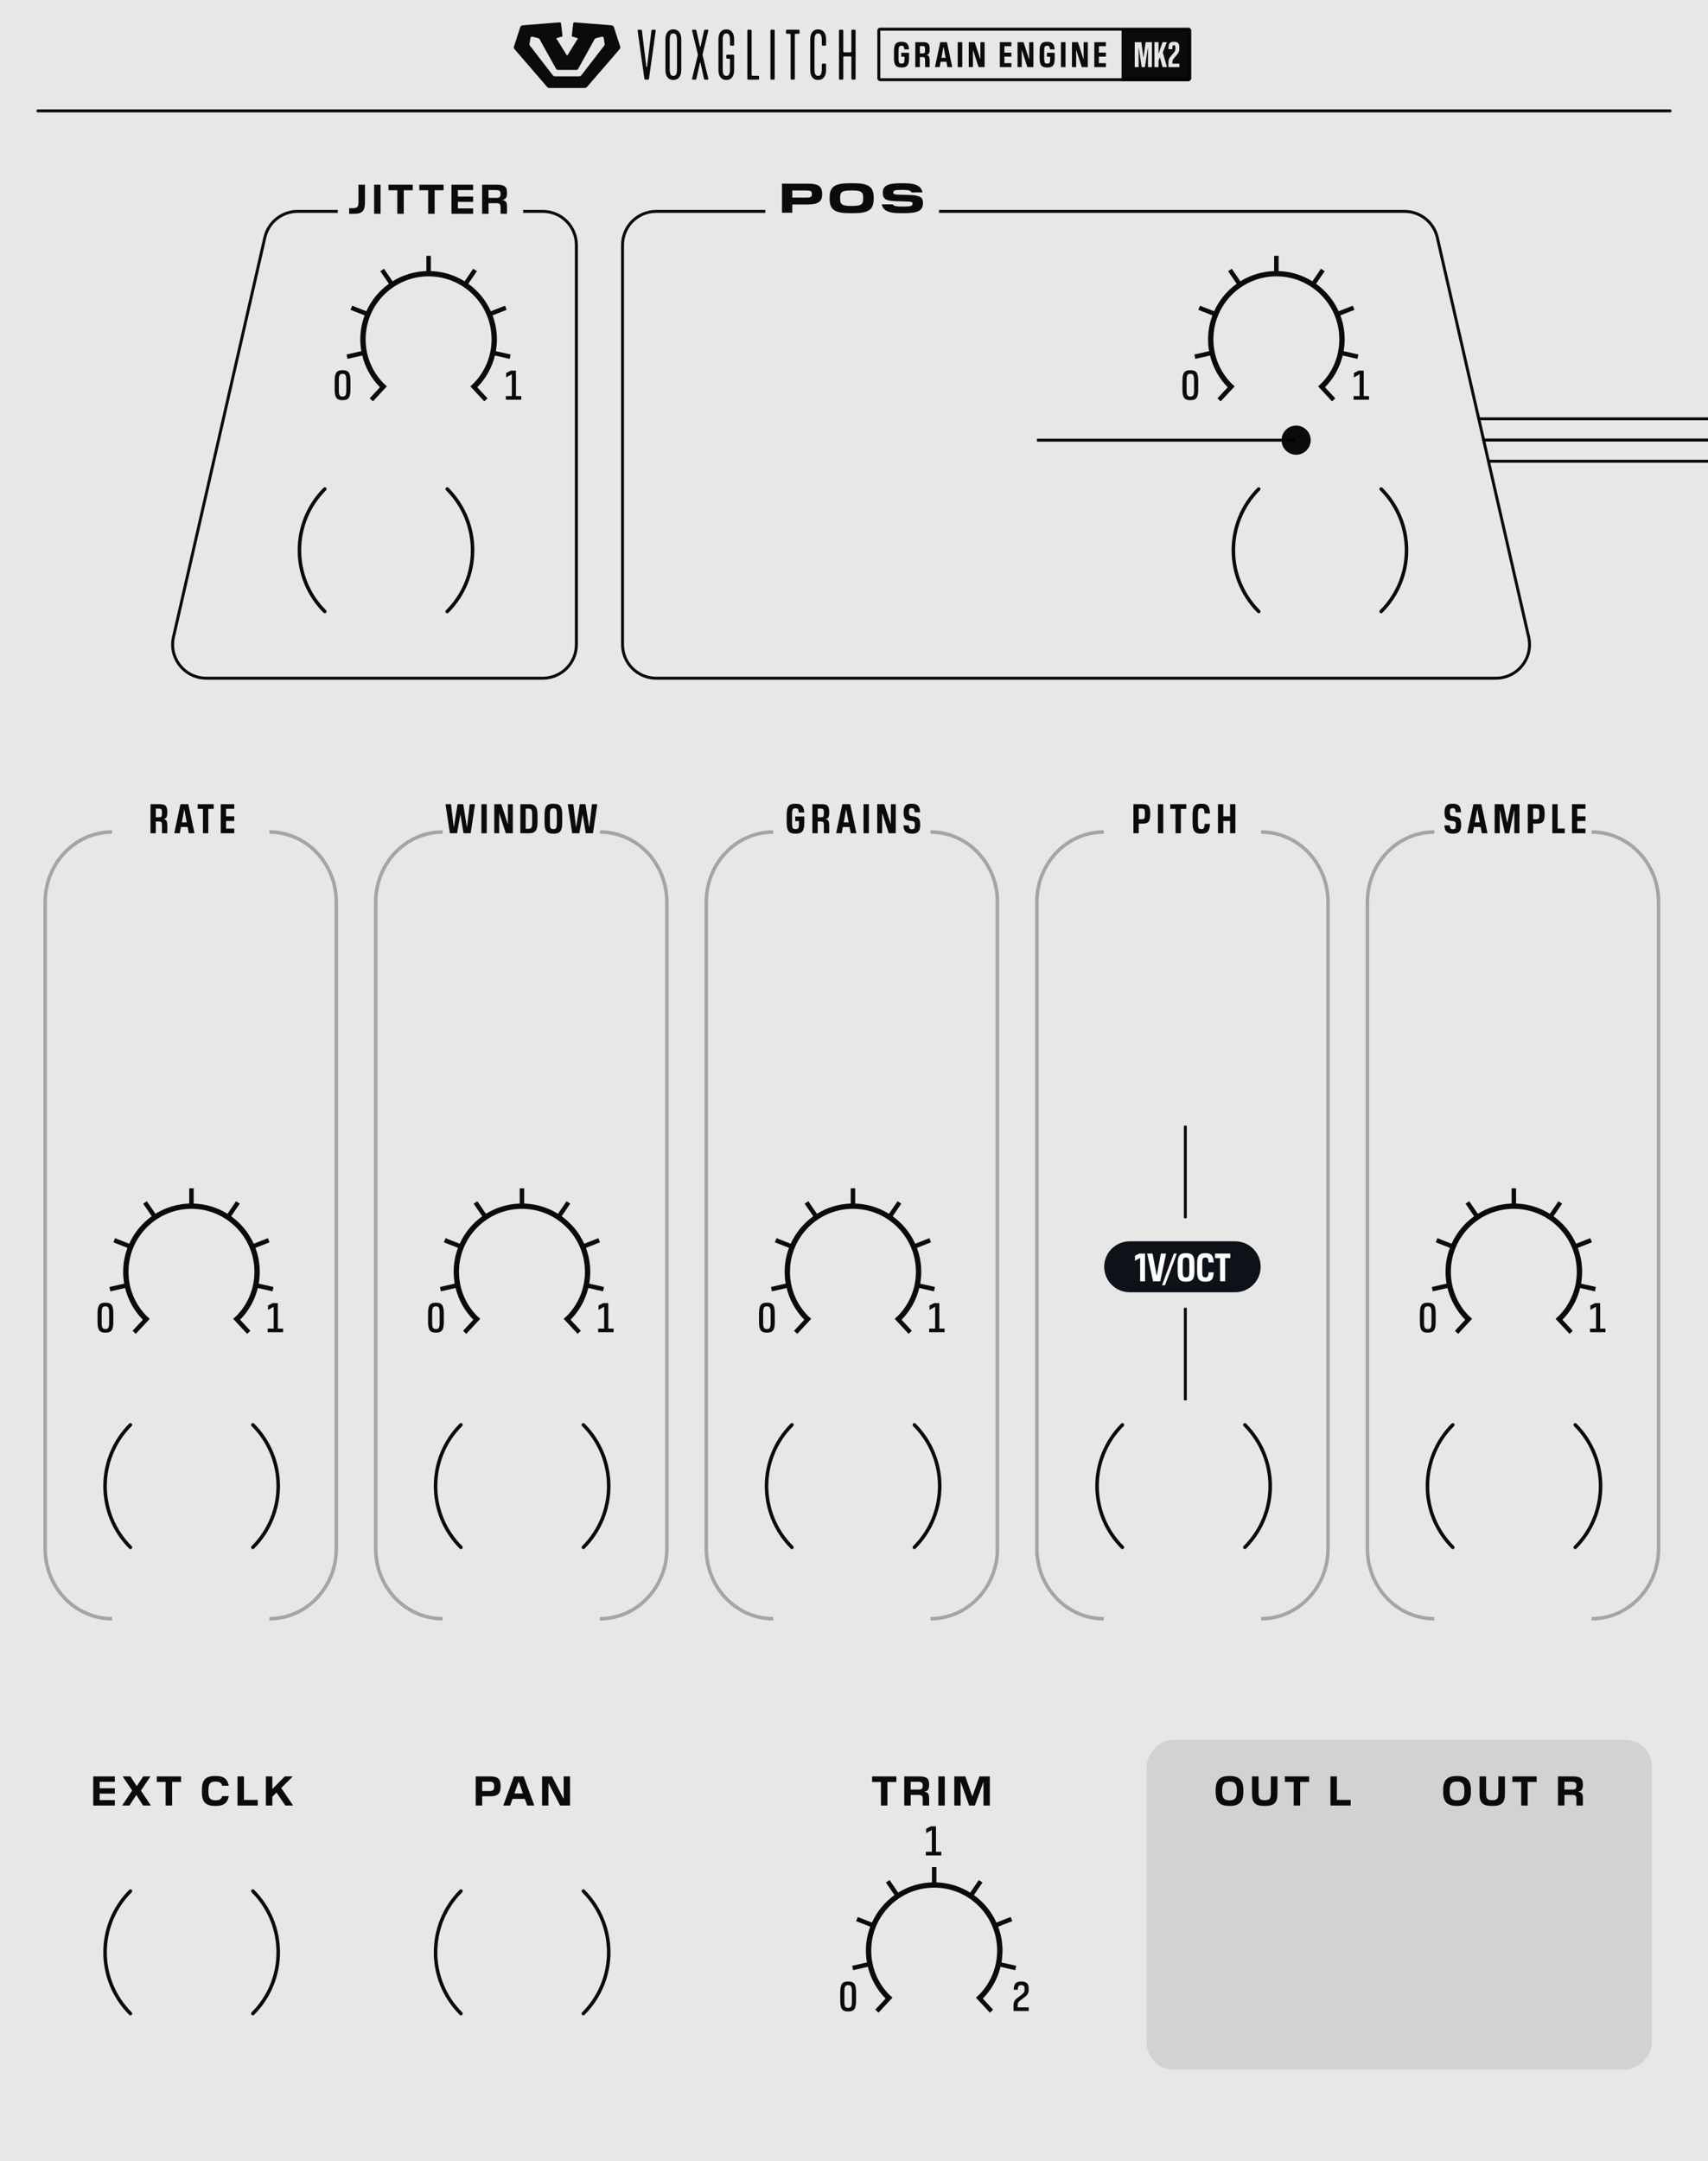 <?xml version="1.0" encoding="UTF-8" standalone="no"?>
<!-- Generator: Adobe Illustrator 26.1.0, SVG Export Plug-In . SVG Version: 6.00 Build 0)  -->

<svg
   version="1.1"
   id="Ebene_2"
   x="0px"
   y="0px"
   width="101.6mm"
   height="128.5mm"
   viewBox="0 0 288 364.252"
   style="enable-background:new 0 0 288 364.252;"
   xml:space="preserve"
   sodipodi:docname="grain_engine_mk2_panel.svg"
   inkscape:version="1.3.2 (091e20e, 2023-11-25, custom)"
   xmlns:inkscape="http://www.inkscape.org/namespaces/inkscape"
   xmlns:sodipodi="http://sodipodi.sourceforge.net/DTD/sodipodi-0.dtd"
   xmlns:xlink="http://www.w3.org/1999/xlink"
   xmlns="http://www.w3.org/2000/svg"
   xmlns:svg="http://www.w3.org/2000/svg"><defs
   id="defs157"><linearGradient
     id="swatch1"
     inkscape:swatch="solid"
     inkscape:label="LIght Panel Background"><stop
       style="stop-color:#e7e7e7;stop-opacity:1;"
       offset="0"
       id="stop1" /></linearGradient><linearGradient
     inkscape:collect="always"
     xlink:href="#swatch1"
     id="linearGradient1"
     x1="5.6843419e-14"
     y1="182.126"
     x2="288"
     y2="182.126"
     gradientUnits="userSpaceOnUse" /></defs><sodipodi:namedview
   id="namedview155"
   pagecolor="#ffffff"
   bordercolor="#666666"
   borderopacity="1.0"
   inkscape:pageshadow="2"
   inkscape:pageopacity="0.0"
   inkscape:pagecheckerboard="0"
   showgrid="false"
   inkscape:zoom="3.3894348"
   inkscape:cx="171.56253"
   inkscape:cy="354.77891"
   inkscape:window-width="3840"
   inkscape:window-height="2054"
   inkscape:window-x="2869"
   inkscape:window-y="-11"
   inkscape:window-maximized="1"
   inkscape:current-layer="Ebene_2"
   inkscape:document-units="mm"
   inkscape:showpageshadow="2"
   inkscape:deskcolor="#d1d1d1" />
<style
   type="text/css"
   id="style2">
	.st0{fill:#F3EDE7;}
	.st1{opacity:0.3;fill:#FBFAF8;}
	.st2{fill:#FFFFFF;}
</style>
<rect
   style="fill:url(#linearGradient1);fill-opacity:1;stroke-width:0.726"
   id="rect350"
   width="288"
   height="364.252"
   x="5.6843419e-14"
   y="-7.1054274e-15" /><rect
   style="fill:#d2d2d3;fill-opacity:1;stroke:none;stroke-width:0.283"
   id="rect2"
   width="85.201"
   height="55.581"
   x="193.343"
   y="-348.849"
   rx="4.5"
   ry="4.5"
   transform="scale(1,-1)" /><path
   class="st0"
   d="M141.641,13.427h0.384c0.112,0,0.169-0.067,0.169-0.168V9.676c0-0.101,0.067-0.168,0.169-0.168h1.015  c0.102,0,0.181,0.067,0.181,0.168v3.583c0,0.101,0.068,0.168,0.169,0.168h0.373c0.112,0,0.169-0.067,0.169-0.168V5.172  c0-0.101-0.068-0.168-0.169-0.168h-0.373c-0.112,0-0.169,0.067-0.169,0.168v3.481c0,0.101-0.079,0.168-0.181,0.168h-1.015  c-0.102,0-0.169-0.067-0.169-0.168V5.172c0-0.101-0.067-0.168-0.169-0.168h-0.384c-0.112,0-0.169,0.067-0.169,0.168v8.086  C141.472,13.359,141.539,13.427,141.641,13.427z M136.621,11.787c0,1.033,0.462,1.696,1.33,1.696c0.88,0,1.342-0.674,1.342-1.696  V10.9c0-0.101-0.067-0.168-0.169-0.168h-0.384c-0.102,0-0.169,0.067-0.169,0.168v0.674c0,0.831-0.146,1.224-0.62,1.224  s-0.608-0.393-0.608-1.224V6.857c0-0.831,0.135-1.224,0.608-1.224s0.62,0.393,0.62,1.224v0.674c0,0.101,0.067,0.168,0.169,0.168  h0.384c0.102,0,0.169-0.067,0.169-0.168V6.644c0-1.022-0.462-1.696-1.342-1.696c-0.868,0-1.33,0.663-1.33,1.696V11.787z   M132.536,5.521c0,0.112,0.067,0.168,0.169,0.168h0.439c0.102,0,0.169,0.067,0.169,0.168v7.401c0,0.101,0.068,0.168,0.17,0.168  h0.372c0.112,0,0.169-0.067,0.169-0.168V5.857c0-0.101,0.067-0.168,0.169-0.168h0.462c0.102,0,0.17-0.067,0.17-0.168V5.172  c0-0.112-0.068-0.168-0.17-0.168h-1.95c-0.102,0-0.169,0.067-0.169,0.168V5.521z M130.076,13.427h0.384  c0.112,0,0.169-0.067,0.169-0.168V5.172c0-0.101-0.067-0.168-0.169-0.168h-0.384c-0.112,0-0.169,0.067-0.169,0.168v8.086  C129.907,13.359,129.975,13.427,130.076,13.427z M126.015,13.258c0,0.101,0.067,0.168,0.169,0.168h1.646  c0.102,0,0.169-0.067,0.169-0.168v-0.314c0-0.101-0.067-0.168-0.169-0.168h-0.925c-0.102,0-0.169-0.067-0.169-0.168V5.172  c0-0.101-0.067-0.168-0.169-0.168h-0.384c-0.112,0-0.169,0.067-0.169,0.168V13.258z M121.141,11.787c0,1.033,0.462,1.696,1.33,1.696  c0.88,0,1.319-0.674,1.319-1.696V9.384c0-0.101-0.067-0.168-0.169-0.168h-0.981c-0.102,0-0.169,0.067-0.169,0.168v0.337  c0,0.112,0.067,0.168,0.169,0.168h0.282c0.102,0,0.169,0.067,0.169,0.168v1.516c0,0.831-0.146,1.224-0.62,1.224  s-0.608-0.393-0.608-1.224V6.857c0-0.831,0.135-1.224,0.608-1.224s0.62,0.393,0.62,1.224v0.674c0,0.101,0.067,0.168,0.169,0.168  h0.361c0.102,0,0.169-0.067,0.169-0.168V6.644c0-1.022-0.439-1.696-1.319-1.696c-0.868,0-1.33,0.663-1.33,1.696V11.787z   M116.808,13.427h0.451c0.079,0,0.146-0.067,0.169-0.168l0.598-2.684h0.091l0.586,2.684c0.022,0.101,0.102,0.168,0.181,0.168h0.439  c0.079,0,0.136-0.067,0.113-0.168l-0.97-3.976l0.011-0.135l0.959-3.976c0.022-0.101-0.034-0.168-0.113-0.168h-0.439  c-0.079,0-0.146,0.067-0.169,0.168l-0.598,2.695h-0.091l-0.598-2.695c-0.022-0.101-0.09-0.168-0.169-0.168h-0.451  c-0.067,0-0.135,0.067-0.112,0.168l0.97,3.976v0.135l-0.97,3.976C116.673,13.359,116.74,13.427,116.808,13.427z M112.926,11.574  V6.857c0-0.831,0.135-1.224,0.609-1.224c0.485,0,0.62,0.393,0.62,1.224v4.717c0,0.831-0.135,1.224-0.62,1.224  C113.061,12.798,112.926,12.405,112.926,11.574z M112.204,11.787c0,1.033,0.462,1.696,1.331,1.696c0.88,0,1.342-0.663,1.342-1.696  V6.644c0-1.033-0.462-1.696-1.342-1.696c-0.868,0-1.331,0.663-1.331,1.696V11.787z M108.841,13.427h0.406  c0.113,0,0.169-0.056,0.191-0.213l1.128-8.007c0.022-0.168-0.068-0.202-0.169-0.202h-0.35c-0.124,0-0.191,0.034-0.203,0.18  l-0.744,6.098h-0.113l-0.745-6.098c-0.011-0.146-0.079-0.18-0.203-0.18h-0.35c-0.102,0-0.192,0.034-0.169,0.202l1.128,8.007  C108.672,13.371,108.729,13.427,108.841,13.427z"
   id="path4"
   style="fill-opacity:0.953;fill:#000000;stroke:none" />
<path
   class="st0"
   d="M200.37,5.167v8.018h-51.937V5.167H200.37 M200.37,4.667h-51.937c-0.276,0-0.5,0.224-0.5,0.5v8.018  c0,0.276,0.224,0.5,0.5,0.5h51.937c0.276,0,0.5-0.224,0.5-0.5V5.167C200.87,4.891,200.646,4.667,200.37,4.667z"
   id="path6"
   style="fill-opacity:0.953;fill:#000000;stroke:none" />
<path
   class="st0"
   d="M186.47,10.641h-1.181V9.549h1.181V8.872h-1.181V7.787h1.181V7.115h-1.948v4.198h1.948V10.641z M183.427,7.115  h-0.707v2.836h-0.03l-0.923-2.836h-1.014v4.198h0.707V8.476h0.03l0.924,2.836h1.013V7.115z M179.662,7.115h-0.768v4.198h0.768V7.115  z M176.606,11.373c0.882,0,1.235-0.348,1.235-1.559V8.89h-1.312v0.672h0.545v0.39c0,0.618-0.107,0.768-0.468,0.768h-0.054  c-0.197,0-0.323-0.06-0.39-0.18c-0.06-0.126-0.09-0.348-0.09-0.666V8.566c0-0.324,0.03-0.545,0.09-0.666  c0.066-0.126,0.192-0.186,0.39-0.186h0.042c0.294,0,0.42,0.132,0.45,0.612h0.785c-0.048-0.965-0.438-1.271-1.224-1.271h-0.065  c-0.882,0-1.241,0.348-1.241,1.565v1.193c0,1.211,0.359,1.559,1.241,1.559H176.606z M174.248,7.115h-0.707v2.836h-0.03l-0.923-2.836  h-1.014v4.198h0.707V8.476h0.03l0.924,2.836h1.013V7.115z M170.54,10.641h-1.181V9.549h1.181V8.872h-1.181V7.787h1.181V7.115h-1.948  v4.198h1.948V10.641z M166.022,7.115h-0.707v2.836h-0.03l-0.923-2.836h-1.014v4.198h0.707V8.476h0.03l0.924,2.836h1.013V7.115z   M162.255,7.115h-0.768v4.198h0.768V7.115z M159.111,7.918l0.336,1.829h-0.702l0.336-1.829H159.111z M159.674,7.115h-1.133  l-0.894,4.198h0.797l0.168-0.899h0.966l0.174,0.899h0.815L159.674,7.115z M155.546,7.763c0.318,0,0.444,0.06,0.444,0.563v0.12  c0,0.498-0.12,0.558-0.414,0.558h-0.474V7.763H155.546z M155.103,9.622h0.449c0.324,0,0.438,0.06,0.438,0.576v1.115h0.768v-1.067  c0-0.756-0.162-0.888-0.486-0.959v-0.03c0.324-0.084,0.486-0.27,0.486-0.948V8.23c0-0.935-0.336-1.115-1.134-1.115h-1.289v4.198  h0.768V9.622z M152.048,11.373c0.882,0,1.235-0.348,1.235-1.559V8.89h-1.312v0.672h0.545v0.39c0,0.618-0.107,0.768-0.468,0.768  h-0.054c-0.197,0-0.323-0.06-0.39-0.18c-0.06-0.126-0.09-0.348-0.09-0.666V8.566c0-0.324,0.03-0.545,0.09-0.666  c0.066-0.126,0.192-0.186,0.39-0.186h0.042c0.294,0,0.42,0.132,0.45,0.612h0.785c-0.048-0.965-0.438-1.271-1.224-1.271h-0.065  c-0.882,0-1.241,0.348-1.241,1.565v1.193c0,1.211,0.359,1.559,1.241,1.559H152.048z"
   id="path8"
   style="fill-opacity:0.953;fill:#000000;stroke:none" />
<path
   class="st0"
   d="M189.121,4.89v8.771h11.364V4.89H189.121z M194.233,11.312h-0.66V8.038h-0.029l-0.486,3.274h-0.546  l-0.491-3.274h-0.03v3.274h-0.653V7.115h1.109l0.348,2.567h0.03l0.348-2.567h1.062V11.312z M196.028,11.312l-0.438-1.631h-0.024  l-0.216,0.54v1.091h-0.695V7.115h0.695V9.01h0.024l0.653-1.895h0.731l-0.689,1.721l0.708,2.477H196.028z M198.86,8.056  c0,0.558-0.072,0.768-0.414,1.182l-0.521,0.611c-0.192,0.24-0.246,0.378-0.246,0.798v0.084h1.182v0.582h-1.841v-0.624  c0-0.606,0.06-0.816,0.407-1.229l0.492-0.576c0.246-0.282,0.275-0.384,0.275-0.755V8.086c0-0.366-0.048-0.468-0.258-0.468  c-0.191,0-0.258,0.078-0.258,0.666h-0.659c0-1.007,0.233-1.229,0.894-1.229h0.054c0.665,0,0.894,0.288,0.894,0.954V8.056z"
   id="path10"
   style="fill-opacity:0.953;fill:#000000;stroke:none" />
<path
   class="st0"
   d="M103.099,4.265L96.885,3.77c-0.115-0.009-0.216,0.074-0.229,0.189l-0.252,2.174l1.058,0.32l-1.834,2.955  l-1.834-2.955l1.058-0.32l-0.254-2.176c-0.013-0.115-0.115-0.198-0.229-0.189l-6.23,0.497c-0.196,0.016-0.364,0.148-0.425,0.336  l-1.043,3.223c-0.053,0.163-0.017,0.342,0.095,0.471l5.492,6.364c0.092,0.107,0.227,0.169,0.368,0.169h5.986  c0.141,0,0.276-0.062,0.368-0.169l5.494-6.364c0.112-0.13,0.148-0.308,0.095-0.471l-1.046-3.222  C103.463,4.413,103.295,4.281,103.099,4.265z M97.642,12.873h-4.045c-0.15,0-0.293-0.07-0.385-0.189L89.385,7.73  c-0.083-0.107-0.118-0.245-0.096-0.379l0.158-0.97c0.023-0.141,0.16-0.232,0.298-0.198l0.953,0.234  c0.131,0.032,0.243,0.118,0.309,0.236l2.789,5.011l0.213,0.125h3.237l0.213-0.126l2.772-5.009c0.066-0.119,0.179-0.205,0.311-0.238  l0.952-0.232c0.138-0.034,0.275,0.057,0.298,0.198l0.159,0.967c0.022,0.134-0.013,0.272-0.096,0.379l-3.829,4.953  C97.935,12.803,97.793,12.873,97.642,12.873z"
   id="path12"
   style="fill-opacity:0.953;fill:#000000;stroke:none" />
<path
   class="st0"
   d="M6.395,18.941h275.211c0.138,0,0.25-0.112,0.25-0.25c0-0.138-0.112-0.25-0.25-0.25H6.395  c-0.138,0-0.25,0.112-0.25,0.25C6.145,18.829,6.257,18.941,6.395,18.941"
   id="path14"
   style="fill-opacity:0.953;fill:#000000;stroke:none" />
<path
   class="st0"
   d="M249.434,70.849h44.898c0.138,0,0.25-0.112,0.25-0.25c0-0.138-0.112-0.25-0.25-0.25h-44.898  c-0.138,0-0.25,0.112-0.25,0.25C249.184,70.737,249.296,70.849,249.434,70.849"
   id="path16"
   style="fill-opacity:0.953;fill:#000000;stroke:none" /><path
   class="st0"
   d="m 199.617,189.811 v 15.465 c 0,0.048 0.112,0.086 0.25,0.086 0.138,0 0.25,-0.039 0.25,-0.086 v -15.465 c 0,-0.048 -0.112,-0.086 -0.25,-0.086 -0.138,0 -0.25,0.039 -0.25,0.086"
   id="path16-2"
   style="fill:#000000;fill-opacity:0.953;stroke:none;stroke-width:1" /><path
   class="st0"
   d="m 199.617,220.514 v 15.465 c 0,0.048 0.112,0.086 0.25,0.086 0.138,0 0.25,-0.039 0.25,-0.086 V 220.514 c 0,-0.048 -0.112,-0.086 -0.25,-0.086 -0.138,0 -0.25,0.039 -0.25,0.086"
   id="path16-2-8"
   style="fill:#000000;fill-opacity:0.953;stroke:none;stroke-width:1" />
<path
   class="st0"
   d="M250.165,74.424h44.167c0.138,0,0.25-0.112,0.25-0.25c0-0.138-0.112-0.25-0.25-0.25h-44.167  c-0.138,0-0.25,0.112-0.25,0.25C249.915,74.312,250.027,74.424,250.165,74.424"
   id="path18"
   style="fill-opacity:0.953;fill:#000000;stroke:none" />
<path
   class="st0"
   d="M251.082,77.999h43.25c0.138,0,0.25-0.112,0.25-0.25c0-0.138-0.112-0.25-0.25-0.25h-43.25  c-0.138,0-0.25,0.112-0.25,0.25C250.832,77.887,250.944,77.999,251.082,77.999"
   id="path20"
   style="fill-opacity:0.953;fill:#000000;stroke:none" />
<path
   class="st0"
   d="M158.333,35.881h78.496c2.527,0,4.719,1.747,5.283,4.211l15.407,67.351c0.094,0.411,0.139,0.82,0.139,1.22  c0,1.453-0.59,2.805-1.564,3.795c-0.974,0.989-2.327,1.613-3.858,1.613H110.641c-1.497,0-2.851-0.606-3.832-1.587  c-0.981-0.981-1.587-2.335-1.587-3.832V41.3c0-1.497,0.606-2.851,1.587-3.832c0.981-0.981,2.335-1.587,3.832-1.587h18.41v-0.5  l-18.41,0c-3.269,0-5.919,2.65-5.919,5.919v67.351c0,3.269,2.65,5.919,5.919,5.919h141.595c3.342-0.001,5.916-2.728,5.922-5.907  c0-0.438-0.049-0.884-0.151-1.332L242.599,39.98c-0.616-2.691-3.01-4.599-5.77-4.599h-78.496V35.881L158.333,35.881z"
   id="path22"
   style="fill-opacity:0.953;fill:#000000;stroke:none" />
<path
   class="st0"
   d="M88.211,35.881h3.307c1.497,0,2.851,0.606,3.832,1.587c0.981,0.981,1.587,2.335,1.587,3.832v67.351  c0,1.497-0.606,2.851-1.587,3.832c-0.981,0.981-2.335,1.587-3.832,1.587H34.778c-1.531,0-2.884-0.624-3.858-1.613  c-0.974-0.989-1.564-2.341-1.564-3.795c0-0.401,0.045-0.809,0.139-1.22l15.407-67.351c0.564-2.464,2.755-4.211,5.283-4.211h6.774  v-0.5l-6.774,0c-2.761,0-5.155,1.908-5.77,4.599l-15.407,67.351c-0.102,0.448-0.151,0.894-0.151,1.332  c0.006,3.179,2.58,5.906,5.922,5.907h56.741c3.269,0,5.919-2.65,5.919-5.919V41.3c0-3.269-2.65-5.919-5.919-5.919h-3.307V35.881  L88.211,35.881z"
   id="path24"
   style="fill-opacity:0.953;fill:#000000;stroke:none" />
<path
   class="st0"
   d="M152.404,35.931c2.255,0,3.222-0.35,3.222-1.695V34.18c0-0.903-0.462-1.239-2.143-1.31l-2.248-0.07  c-0.498-0.021-0.609-0.126-0.609-0.35v-0.014c0-0.308,0.259-0.434,1.457-0.434c1.037,0,1.457,0.098,1.59,0.434h1.87  c-0.259-1.338-1.59-1.548-3.201-1.548h-0.35c-2.22,0-3.138,0.364-3.138,1.597v0.07c0,0.931,0.476,1.295,2.143,1.352l2.27,0.077  c0.483,0.021,0.609,0.119,0.609,0.343v0.035c-0.014,0.364-0.357,0.456-1.597,0.456c-1.163,0-1.59-0.07-1.73-0.371h-1.863  c0.245,1.289,1.59,1.484,3.222,1.484H152.404z M143.486,34.712c-1.583,0-1.821-0.322-1.821-1.219v-0.161  c0-0.911,0.238-1.226,1.821-1.226h0.231c1.583,0,1.828,0.315,1.828,1.226v0.161c0,0.896-0.245,1.219-1.828,1.219H143.486z   M143.976,35.931c2.416,0,3.341-0.567,3.341-2.367v-0.308c0-1.8-0.925-2.367-3.341-2.367h-0.75c-2.417,0-3.334,0.567-3.334,2.367  v0.308c0,1.8,0.917,2.367,3.334,2.367H143.976z M135.947,32.114c0.784,0,0.945,0.14,0.945,0.567v0.063  c0,0.42-0.147,0.561-0.938,0.561h-2.36v-1.191H135.947z M133.594,34.467h2.62c1.765,0,2.416-0.519,2.416-1.688v-0.098  c0-1.317-0.686-1.723-2.416-1.723h-4.356v4.903h1.737V34.467z"
   id="path26"
   style="fill-opacity:0.953;fill:#000000;stroke:none" />
<polyline
   class="st0"
   points="174.84,74.444 218.416,74.444 218.416,73.944 174.84,73.944 "
   id="polyline28"
   style="fill-opacity:0.953;fill:#000000;stroke:none" />
<circle
   class="st0"
   cx="218.549"
   cy="74.194"
   r="2.458"
   id="circle30"
   style="fill-opacity:0.953;fill:#000000;stroke:none" />
<path
   class="st0"
   d="M83.59,32.036c0.616,0,0.812,0.154,0.812,0.651v0.042c0,0.469-0.196,0.623-0.701,0.623h-1.324v-1.316H83.59z   M82.378,34.249h1.205c0.645,0,0.82,0.119,0.82,0.672v1.114h1.085v-1.184c0-0.854-0.231-1.03-0.75-1.114v-0.049  c0.525-0.084,0.75-0.406,0.75-1.135v-0.126c0-0.953-0.448-1.296-1.667-1.296h-2.528v4.903h1.085V34.249z M79.775,35.125h-2.563  v-1.092h2.563v-0.904h-2.563v-1.085h2.563v-0.911h-3.649v4.903h3.649V35.125z M73.286,32.071h1.513v-0.938h-4.097v0.938h1.492v3.964  h1.093V32.071z M68.085,32.071h1.513v-0.938H65.5v0.938h1.492v3.964h1.093V32.071z M64.171,31.132h-1.085v4.903h1.085V31.132z   M59.656,36.035c1.506,0,1.884-0.511,1.884-2.003v-2.9h-1.1v2.963c0,0.812-0.196,1.001-1.1,1.001h-0.469v0.938H59.656z"
   id="path32"
   style="fill-opacity:0.953;fill:#000000;stroke:none" />
<path
   class="st0"
   d="M45.924,302.862l0.672-0.679h0.049l1.463,2.157h1.324l-2.01-2.949l1.954-1.954h-1.359l-2.052,2.087h-0.042  v-2.087h-1.085v4.903h1.085V302.862z M43.461,303.402h-2.325v-3.964H40.05v4.903h3.411V303.402z M36.418,304.41  c1.345,0,1.94-0.532,2.165-1.646h-1.114c-0.14,0.504-0.477,0.7-1.085,0.7h-0.091c-0.974,0-1.148-0.539-1.148-1.429v-0.294  c0-0.889,0.175-1.429,1.148-1.429h0.091c0.609,0,0.945,0.196,1.085,0.701h1.114c-0.224-1.114-0.82-1.646-2.165-1.646h-0.161  c-1.583,0-2.213,0.687-2.213,2.304v0.434c0,1.618,0.63,2.304,2.213,2.304H36.418z M29.02,300.376h1.513v-0.938h-4.097v0.938h1.492  v3.964h1.093V300.376z M23.763,301.833l1.611-2.396h-1.232l-1.064,1.618h-0.035l-1.043-1.618h-1.317l1.597,2.375l-1.681,2.528h1.232  l1.142-1.751h0.035l1.114,1.751h1.324L23.763,301.833z M19.367,303.43h-2.563v-1.092h2.563v-0.904h-2.563v-1.085h2.563v-0.911  h-3.649v4.903h3.649V303.43z"
   id="path34"
   style="fill-opacity:0.953;fill:#000000;stroke:none" />
<path
   class="st0"
   d="M96.116,299.438h-1.071v3.726h-0.042l-1.919-3.726h-1.681v4.903h1.071v-3.719h0.042l1.926,3.719h1.674V299.438z   M87.484,300.348l0.693,1.961h-1.436l0.693-1.961H87.484z M88.296,299.438h-1.639l-1.793,4.903h1.163l0.399-1.121h2.066l0.399,1.121  h1.205L88.296,299.438z M82.556,300.327c0.588,0,0.771,0.196,0.771,0.75v0.07c0,0.54-0.168,0.75-0.764,0.75h-1.261v-1.569H82.556z   M81.302,302.786h1.429c1.198,0,1.681-0.498,1.681-1.562v-0.21c0-1.156-0.483-1.576-1.681-1.576h-2.514v4.903h1.085V302.786z"
   id="path36"
   style="fill-opacity:0.953;fill:#000000;stroke:none" />


<g
   id="g1"><path
     class="st0"
     d="M227.751,303.402h-2.325v-3.964h-1.085v4.903h3.411V303.402z M219.232,300.376h1.513v-0.938h-4.097v0.938h1.492  v3.964h1.093V300.376z M213.303,304.41c1.513,0,2.094-0.518,2.094-2.031v-2.942h-1.106v2.879c0,0.847-0.238,1.121-0.96,1.121h-0.154  c-0.722,0-0.959-0.266-0.959-1.121v-2.879h-1.107v2.942c0,1.513,0.575,2.031,2.094,2.031H213.303z M207.262,303.465  c-0.974,0-1.177-0.539-1.177-1.429v-0.294c0-0.889,0.203-1.429,1.177-1.429h0.119c0.967,0,1.17,0.54,1.17,1.429v0.294  c0,0.903-0.203,1.415-1.17,1.429H207.262z M207.367,304.41c1.576,0,2.283-0.686,2.283-2.304v-0.427c0-1.618-0.708-2.311-2.283-2.311  h-0.091c-1.59,0-2.29,0.693-2.29,2.311v0.427c0,1.618,0.7,2.304,2.29,2.304H207.367z"
     id="path40"
     style="fill-opacity:0.953;fill:#000000;stroke:none" /><path
     class="st0"
     d="M265.002,300.341c0.616,0,0.812,0.154,0.812,0.651v0.042c0,0.469-0.196,0.623-0.701,0.623h-1.324v-1.316  H265.002z M263.79,302.554h1.205c0.645,0,0.82,0.119,0.82,0.672v1.114h1.085v-1.184c0-0.854-0.231-1.03-0.75-1.114v-0.049  c0.525-0.084,0.75-0.406,0.75-1.135v-0.126c0-0.953-0.448-1.296-1.667-1.296h-2.528v4.903h1.085V302.554z M257.596,300.376h1.513  v-0.938h-4.097v0.938h1.492v3.964h1.093V300.376z M251.667,304.41c1.513,0,2.094-0.518,2.094-2.031v-2.942h-1.106v2.879  c0,0.847-0.238,1.121-0.96,1.121h-0.154c-0.722,0-0.959-0.266-0.959-1.121v-2.879h-1.107v2.942c0,1.513,0.575,2.031,2.094,2.031  H251.667z M245.626,303.465c-0.974,0-1.177-0.539-1.177-1.429v-0.294c0-0.889,0.203-1.429,1.177-1.429h0.119  c0.967,0,1.17,0.54,1.17,1.429v0.294c0,0.903-0.203,1.415-1.17,1.429H245.626z M245.731,304.41c1.576,0,2.283-0.686,2.283-2.304  v-0.427c0-1.618-0.708-2.311-2.283-2.311h-0.091c-1.59,0-2.29,0.693-2.29,2.311v0.427c0,1.618,0.7,2.304,2.29,2.304H245.731z"
     id="path42"
     style="fill-opacity:0.953;fill:#000000;stroke:none" /></g>
<path
   class="st0"
   d="M39.499,139.668h-1.38v-1.274h1.38v-0.792h-1.38v-1.268h1.38v-0.785h-2.276v4.903h2.276V139.668z   M35.123,136.349h0.91v-0.799H33.33v0.799h0.889v4.104h0.904V136.349z M31.091,136.489l0.392,2.136h-0.819l0.392-2.136H31.091z   M31.749,135.55h-1.324l-1.043,4.903h0.932l0.196-1.051h1.128l0.203,1.051h0.953L31.749,135.55z M26.793,136.307  c0.371,0,0.518,0.07,0.518,0.658v0.14c0,0.581-0.14,0.651-0.483,0.651h-0.553v-1.45H26.793z M26.274,138.478H26.8  c0.378,0,0.511,0.07,0.511,0.672v1.303h0.896v-1.247c0-0.883-0.189-1.037-0.567-1.121v-0.035c0.378-0.098,0.567-0.315,0.567-1.106  v-0.091c0-1.092-0.392-1.303-1.324-1.303h-1.506v4.903h0.896V138.478z"
   id="path44"
   style="fill-opacity:0.953;fill:#000000;stroke:none" />
<path
   class="st0"
   d="M100.716,135.55h-0.896l-0.448,3.824h-0.042l-0.609-3.824h-0.953l-0.616,3.824h-0.035l-0.448-3.824h-0.932  l0.743,4.903h1.211l0.553-3.187l0.532,3.187h1.205L100.716,135.55z M93.287,139.76c-0.231,0-0.378-0.07-0.456-0.217  c-0.07-0.147-0.105-0.406-0.105-0.777v-1.52c0-0.378,0.035-0.638,0.105-0.778c0.077-0.147,0.224-0.217,0.456-0.217h0.049  c0.231,0,0.378,0.07,0.448,0.217c0.077,0.14,0.112,0.399,0.112,0.778v1.52c0,0.371-0.035,0.63-0.112,0.777  c-0.07,0.147-0.217,0.217-0.448,0.217H93.287z M93.35,140.523c1.037,0,1.45-0.406,1.45-1.821v-1.394c0-1.422-0.413-1.828-1.45-1.828  h-0.077c-1.03,0-1.45,0.406-1.45,1.828v1.394c0,1.415,0.42,1.821,1.45,1.821H93.35z M89.157,136.307  c0.448,0,0.574,0.252,0.574,1.008v1.38c0,0.75-0.133,1.001-0.574,1.001h-0.519v-3.39H89.157z M90.634,137.378  c0-1.408-0.434-1.828-1.464-1.828h-1.429v4.903h1.429c1.03,0,1.464-0.42,1.464-1.821V137.378z M86.469,135.55h-0.826v3.313h-0.035  l-1.079-3.313h-1.184v4.903h0.827v-3.313h0.035l1.079,3.313h1.184V135.55z M82.072,135.55h-0.896v4.903h0.896V135.55z   M80.101,135.55h-0.896l-0.448,3.824h-0.042l-0.609-3.824h-0.953l-0.616,3.824H76.5l-0.448-3.824h-0.932l0.743,4.903h1.211  l0.553-3.187l0.532,3.187h1.205L80.101,135.55z"
   id="path46"
   style="fill-opacity:0.953;fill:#000000;stroke:none" />
<path
   class="st0"
   d="M153.8,140.523c0.896,0,1.359-0.329,1.359-1.45v-0.098c0-0.931-0.28-1.253-1.051-1.352l-0.35-0.042  c-0.399-0.049-0.49-0.203-0.49-0.63v-0.098c0-0.483,0.126-0.623,0.462-0.623c0.329,0,0.469,0.112,0.497,0.693h0.911  c-0.028-1.093-0.477-1.443-1.359-1.443h-0.084c-0.924,0-1.331,0.35-1.331,1.443V137c0,0.931,0.287,1.253,1.058,1.352l0.35,0.042  c0.399,0.056,0.49,0.196,0.49,0.637v0.119c0,0.497-0.14,0.63-0.498,0.63c-0.301,0-0.483-0.105-0.511-0.658h-0.917  c0.021,0.525,0.147,0.896,0.378,1.1c0.231,0.203,0.574,0.301,1.016,0.301H153.8z M151.042,135.55h-0.826v3.313h-0.035l-1.079-3.313  h-1.184v4.903h0.827v-3.313h0.035l1.079,3.313h1.184V135.55z M146.506,135.55h-0.896v4.903h0.896V135.55z M142.698,136.489  l0.392,2.136h-0.819l0.392-2.136H142.698z M143.356,135.55h-1.324l-1.043,4.903h0.932l0.196-1.051h1.128l0.203,1.051h0.953  L143.356,135.55z M138.4,136.307c0.371,0,0.518,0.07,0.518,0.658v0.14c0,0.581-0.14,0.651-0.483,0.651h-0.553v-1.45H138.4z   M137.882,138.478h0.525c0.378,0,0.511,0.07,0.511,0.672v1.303h0.896v-1.247c0-0.883-0.189-1.037-0.567-1.121v-0.035  c0.378-0.098,0.567-0.315,0.567-1.106v-0.091c0-1.092-0.392-1.303-1.324-1.303h-1.506v4.903h0.896V138.478z M134.179,140.523  c1.029,0,1.442-0.406,1.442-1.821v-1.079h-1.534v0.785h0.637v0.455c0,0.721-0.126,0.896-0.546,0.896h-0.063  c-0.231,0-0.378-0.07-0.456-0.21c-0.07-0.147-0.105-0.406-0.105-0.778v-1.526c0-0.378,0.035-0.638,0.105-0.778  c0.077-0.147,0.224-0.217,0.456-0.217h0.049c0.343,0,0.49,0.154,0.525,0.714h0.917c-0.056-1.128-0.511-1.485-1.429-1.485h-0.077  c-1.03,0-1.45,0.406-1.45,1.828v1.394c0,1.415,0.42,1.821,1.45,1.821H134.179z"
   id="path48"
   style="fill-opacity:0.953;fill:#000000;stroke:none" />
<path
   class="st0"
   d="M208.309,135.55h-0.896v2.052h-1.142v-2.052h-0.896v4.903h0.896v-2.059h1.142v2.059h0.896V135.55z   M202.618,140.523c0.952,0,1.337-0.371,1.408-1.646h-0.904c-0.042,0.728-0.189,0.882-0.532,0.882h-0.042  c-0.231,0-0.378-0.07-0.448-0.217c-0.07-0.147-0.105-0.406-0.105-0.777v-1.52c0-0.757,0.098-0.995,0.553-0.995h0.042  c0.343,0,0.49,0.147,0.532,0.875h0.904c-0.07-1.275-0.456-1.646-1.408-1.646h-0.105c-1.029,0-1.421,0.42-1.421,1.821v1.401  c0,1.401,0.392,1.821,1.421,1.821H202.618z M199.118,136.349h0.91v-0.799h-2.703v0.799h0.889v4.104h0.904V136.349z M196.142,135.55  h-0.896v4.903h0.896V135.55z M192.544,136.3c0.364,0,0.504,0.091,0.504,0.729v0.336c0,0.63-0.133,0.729-0.504,0.729h-0.532V136.3  H192.544z M192.012,138.828h0.609c0.917,0,1.324-0.238,1.324-1.499v-0.28c0-1.289-0.392-1.499-1.324-1.499h-1.506v4.903h0.896  V138.828z"
   id="path50"
   style="fill-opacity:0.953;fill:#000000;stroke:none" />
<path
   class="st0"
   d="M267.338,139.668h-1.38v-1.274h1.38v-0.792h-1.38v-1.268h1.38v-0.785h-2.276v4.903h2.276V139.668z   M263.852,139.662h-1.205v-4.111h-0.896v4.903h2.101V139.662z M259.049,136.3c0.364,0,0.504,0.091,0.504,0.729v0.336  c0,0.63-0.133,0.729-0.504,0.729h-0.532V136.3H259.049z M258.517,138.828h0.609c0.917,0,1.324-0.238,1.324-1.499v-0.28  c0-1.289-0.392-1.499-1.324-1.499h-1.506v4.903h0.896V138.828z M256.208,135.55h-1.394l-0.645,3.096h-0.042l-0.637-3.096h-1.464  v4.903h0.861v-3.845h0.035l0.827,3.845h0.735l0.819-3.845h0.042v3.845h0.861V135.55z M249.116,136.489l0.392,2.136h-0.819  l0.392-2.136H249.116z M249.774,135.55h-1.324l-1.043,4.903h0.932l0.196-1.051h1.128l0.203,1.051h0.953L249.774,135.55z   M245.014,140.523c0.896,0,1.359-0.329,1.359-1.45v-0.098c0-0.931-0.28-1.253-1.051-1.352l-0.35-0.042  c-0.399-0.049-0.49-0.203-0.49-0.63v-0.098c0-0.483,0.126-0.623,0.462-0.623c0.329,0,0.469,0.112,0.497,0.693h0.911  c-0.028-1.093-0.477-1.443-1.359-1.443h-0.084c-0.924,0-1.331,0.35-1.331,1.443V137c0,0.931,0.287,1.253,1.058,1.352l0.35,0.042  c0.399,0.056,0.49,0.196,0.49,0.637v0.119c0,0.497-0.14,0.63-0.498,0.63c-0.301,0-0.483-0.105-0.511-0.658h-0.917  c0.021,0.525,0.147,0.896,0.378,1.1c0.231,0.203,0.574,0.301,1.016,0.301H245.014z"
   id="path52"
   style="fill-opacity:0.953;fill:#000000;stroke:none" />
<path
   class="st0"
   d="M228.894,60.493c0.059-0.243,0.11-0.488,0.156-0.736l-2.488-0.565c0.113-0.648,0.176-1.313,0.176-1.993  c0-1.421-0.259-2.781-0.73-4.038l2.38-0.935c-0.089-0.235-0.184-0.467-0.285-0.696l-2.384,0.936c-0.84-1.86-2.158-3.455-3.8-4.631  l1.446-2.117c-0.204-0.145-0.412-0.285-0.624-0.42l-1.447,2.118c-1.663-1.035-3.61-1.656-5.697-1.723v-2.566  c-0.125-0.003-0.25-0.01-0.376-0.01s-0.251,0.006-0.376,0.01v2.566c-2.087,0.067-4.033,0.688-5.697,1.723l-1.447-2.118  c-0.212,0.134-0.42,0.274-0.624,0.42l1.446,2.117c-1.641,1.176-2.96,2.772-3.8,4.631l-2.384-0.936  c-0.101,0.229-0.196,0.461-0.285,0.696l2.38,0.935c-0.471,1.257-0.73,2.617-0.73,4.038c0,0.68,0.062,1.345,0.176,1.993l-2.488,0.565  c0.046,0.248,0.098,0.493,0.156,0.736l2.485-0.565c0.5,2.054,1.549,3.893,2.984,5.349l-1.731,1.865  c0.177,0.177,0.361,0.348,0.547,0.516l2.351-2.532l-0.551-0.512l-0.003,0.003c-1.872-1.915-3.026-4.529-3.026-7.419  c0-2.933,1.188-5.584,3.109-7.507c1.923-1.922,4.574-3.109,7.507-3.109c2.933,0,5.584,1.188,7.507,3.109  c1.922,1.923,3.109,4.574,3.109,7.507c0,2.889-1.154,5.503-3.026,7.419l-0.003-0.003l-0.551,0.512l2.35,2.532  c0.187-0.167,0.37-0.339,0.548-0.516l-1.731-1.865c1.435-1.456,2.484-3.295,2.984-5.349L228.894,60.493z"
   id="path54"
   style="fill-opacity:0.953;fill:#000000;stroke:none" />
<path
   class="st0"
   d="M200.714,66.841c-0.479,0-0.634-0.21-0.634-1.093v-1.632c0-0.883,0.155-1.1,0.634-1.1  c0.471,0,0.626,0.217,0.626,1.1v1.632C201.34,66.631,201.192,66.841,200.714,66.841z M200.756,67.451  c0.887,0,1.287-0.371,1.287-1.758v-1.521c0-1.4-0.394-1.765-1.287-1.765h-0.085c-0.886,0-1.287,0.364-1.287,1.765v1.521  c0,1.387,0.401,1.758,1.287,1.758H200.756z"
   id="path56"
   style="fill-opacity:0.953;fill:#000000;stroke:none" />
<polygon
   class="st0"
   points="230.843,66.764 229.949,66.764 229.949,62.478 229.084,62.478 228.296,62.876 228.296,63.62   229.218,63.101 229.253,63.101 229.253,66.764 228.24,66.764 228.24,67.38 230.843,67.38 "
   id="polygon58"
   style="fill-opacity:0.953;fill:#000000;stroke:none" />
<path
   class="st0"
   d="M85.945,60.493c0.058-0.243,0.11-0.488,0.156-0.736l-2.488-0.565c0.113-0.648,0.176-1.313,0.175-1.993  c0-1.421-0.259-2.781-0.73-4.038l2.38-0.935c-0.089-0.235-0.184-0.467-0.285-0.696l-2.384,0.936c-0.84-1.86-2.158-3.455-3.8-4.631  l1.446-2.117c-0.204-0.145-0.412-0.285-0.624-0.42l-1.447,2.118c-1.663-1.035-3.61-1.656-5.697-1.723v-2.566  c-0.125-0.003-0.25-0.01-0.376-0.01s-0.251,0.006-0.376,0.01v2.566c-2.087,0.067-4.033,0.688-5.697,1.723l-1.447-2.118  c-0.212,0.134-0.42,0.274-0.624,0.42l1.446,2.117c-1.641,1.176-2.96,2.772-3.8,4.631l-2.384-0.936  c-0.101,0.229-0.196,0.461-0.285,0.696l2.38,0.935c-0.471,1.257-0.73,2.617-0.73,4.038c0,0.68,0.062,1.345,0.175,1.993l-2.488,0.565  c0.046,0.248,0.098,0.493,0.156,0.736l2.485-0.565c0.5,2.054,1.549,3.893,2.984,5.349l-1.731,1.865  c0.177,0.177,0.361,0.348,0.548,0.516l2.351-2.532l-0.551-0.512l-0.003,0.003c-1.872-1.915-3.026-4.529-3.026-7.419  c0-2.933,1.188-5.584,3.109-7.507c1.923-1.922,4.574-3.109,7.507-3.109c2.933,0,5.584,1.188,7.507,3.109  c1.922,1.923,3.109,4.574,3.109,7.507c0,2.889-1.154,5.503-3.026,7.419l-0.003-0.003l-0.551,0.512l2.351,2.532  c0.187-0.167,0.37-0.339,0.548-0.516l-1.731-1.865c1.435-1.456,2.484-3.295,2.984-5.349L85.945,60.493z"
   id="path60"
   style="fill-opacity:0.953;fill:#000000;stroke:none" />
<path
   class="st0"
   d="M57.765,66.841c-0.479,0-0.634-0.21-0.634-1.093v-1.632c0-0.883,0.155-1.1,0.634-1.1  c0.471,0,0.626,0.217,0.626,1.1v1.632C58.391,66.631,58.244,66.841,57.765,66.841z M57.807,67.451c0.887,0,1.287-0.371,1.287-1.758  v-1.521c0-1.4-0.394-1.765-1.287-1.765h-0.085c-0.886,0-1.287,0.364-1.287,1.765v1.521c0,1.387,0.401,1.758,1.287,1.758H57.807z"
   id="path62"
   style="fill-opacity:0.953;fill:#000000;stroke:none" />
<polygon
   class="st0"
   points="87.894,66.764 87,66.764 87,62.478 86.135,62.478 85.347,62.876 85.347,63.62 86.269,63.101   86.304,63.101 86.304,66.764 85.292,66.764 85.292,67.38 87.894,67.38 "
   id="polygon64"
   style="fill-opacity:0.953;fill:#000000;stroke:none" />
<path
   class="st0"
   d="M45.958,217.674c0.058-0.243,0.11-0.488,0.156-0.736l-2.488-0.566c0.113-0.648,0.176-1.313,0.175-1.993  c0-1.421-0.259-2.781-0.73-4.038l2.38-0.935c-0.089-0.235-0.184-0.467-0.285-0.696l-2.384,0.936c-0.84-1.86-2.158-3.455-3.8-4.631  l1.446-2.117c-0.204-0.145-0.412-0.285-0.624-0.42l-1.447,2.118c-1.663-1.035-3.61-1.656-5.697-1.723v-2.566  c-0.125-0.003-0.25-0.01-0.376-0.01c-0.126,0-0.251,0.006-0.376,0.01v2.566c-2.087,0.067-4.033,0.688-5.697,1.723l-1.447-2.118  c-0.212,0.135-0.42,0.275-0.624,0.42l1.446,2.117c-1.641,1.176-2.96,2.772-3.8,4.631l-2.384-0.936  c-0.101,0.229-0.196,0.461-0.285,0.696l2.38,0.935c-0.471,1.257-0.73,2.617-0.73,4.038c0,0.68,0.062,1.345,0.176,1.993l-2.488,0.566  c0.046,0.248,0.098,0.493,0.156,0.736l2.485-0.565c0.5,2.054,1.549,3.893,2.984,5.349l-1.731,1.865  c0.178,0.177,0.361,0.348,0.548,0.516l2.351-2.532l-0.551-0.512l-0.003,0.003c-1.872-1.915-3.026-4.529-3.026-7.419  c0-2.933,1.188-5.584,3.109-7.507c1.923-1.922,4.574-3.109,7.507-3.109c2.933,0,5.584,1.188,7.507,3.109  c1.922,1.923,3.109,4.574,3.109,7.507c0,2.889-1.154,5.503-3.026,7.419l-0.003-0.003l-0.551,0.512l2.351,2.532  c0.187-0.167,0.37-0.339,0.548-0.516l-1.731-1.865c1.435-1.456,2.484-3.295,2.984-5.349L45.958,217.674z"
   id="path66"
   style="fill-opacity:0.953;fill:#000000;stroke:none" />
<path
   class="st0"
   d="M17.778,224.022c-0.479,0-0.634-0.21-0.634-1.093v-1.632c0-0.883,0.155-1.1,0.634-1.1  c0.471,0,0.626,0.217,0.626,1.1v1.632C18.404,223.812,18.256,224.022,17.778,224.022z M17.82,224.631  c0.887,0,1.287-0.371,1.287-1.758v-1.521c0-1.4-0.394-1.765-1.287-1.765h-0.085c-0.886,0-1.287,0.364-1.287,1.765v1.521  c0,1.387,0.401,1.758,1.287,1.758H17.82z"
   id="path68"
   style="fill-opacity:0.953;fill:#000000;stroke:none" />
<polygon
   class="st0"
   points="47.738,223.945 46.844,223.945 46.844,219.659 45.979,219.659 45.191,220.057 45.191,220.8   46.113,220.282 46.148,220.282 46.148,223.945 45.135,223.945 45.135,224.561 47.738,224.561 "
   id="polygon70"
   style="fill-opacity:0.953;fill:#000000;stroke:none" />
<path
   class="st0"
   d="M212.457,102.863c-2.793-2.793-4.188-6.45-4.188-10.111c0-3.66,1.395-7.318,4.188-10.11  c0.117-0.117,0.117-0.307,0-0.424c-0.117-0.117-0.307-0.117-0.424,0c-2.909,2.908-4.364,6.723-4.364,10.535  c0,3.812,1.455,7.626,4.364,10.535c0.117,0.117,0.307,0.117,0.424,0C212.574,103.171,212.574,102.981,212.457,102.863  L212.457,102.863z"
   id="path72"
   style="fill-opacity:0.953;fill:#000000;stroke:none" />
<path
   class="st0"
   d="M232.678,82.642c2.793,2.793,4.188,6.45,4.188,10.111c0,3.66-1.395,7.318-4.188,10.111  c-0.117,0.117-0.117,0.307,0,0.424c0.117,0.117,0.307,0.117,0.424,0c2.909-2.908,4.364-6.723,4.364-10.535  c0-3.812-1.455-7.626-4.364-10.535c-0.117-0.117-0.307-0.117-0.424,0C232.56,82.335,232.56,82.525,232.678,82.642L232.678,82.642z"
   id="path74"
   style="fill-opacity:0.953;fill:#000000;stroke:none" />
<path
   class="st0"
   d="M54.978,102.863c-2.793-2.793-4.188-6.45-4.188-10.111c0-3.66,1.395-7.318,4.188-10.11  c0.117-0.117,0.117-0.307,0-0.424c-0.117-0.117-0.307-0.117-0.424,0c-2.909,2.908-4.364,6.723-4.364,10.535  c0,3.812,1.455,7.626,4.364,10.535c0.117,0.117,0.307,0.117,0.424,0C55.095,103.171,55.095,102.981,54.978,102.863L54.978,102.863z"
   id="path76"
   style="fill-opacity:0.953;fill:#000000;stroke:none" />
<path
   class="st0"
   d="M75.199,82.642c2.793,2.793,4.188,6.45,4.188,10.111c0,3.66-1.395,7.318-4.188,10.111  c-0.117,0.117-0.117,0.307,0,0.424c0.117,0.117,0.307,0.117,0.424,0c2.909-2.908,4.364-6.723,4.364-10.535  c0-3.812-1.455-7.626-4.364-10.535c-0.117-0.117-0.307-0.117-0.424,0C75.081,82.335,75.081,82.525,75.199,82.642L75.199,82.642z"
   id="path78"
   style="fill-opacity:0.953;fill:#000000;stroke:none" />
<path
   class="st0"
   d="M22.205,260.611c-2.793-2.793-4.188-6.45-4.188-10.111c0-3.66,1.395-7.318,4.188-10.111  c0.117-0.117,0.117-0.307,0-0.424c-0.117-0.117-0.307-0.117-0.424,0c-2.909,2.908-4.364,6.723-4.364,10.535  c0,3.812,1.455,7.626,4.364,10.535c0.117,0.117,0.307,0.117,0.424,0C22.322,260.918,22.322,260.728,22.205,260.611L22.205,260.611z"
   id="path80"
   style="fill-opacity:0.953;fill:#000000;stroke:none" />
<path
   class="st0"
   d="M42.426,240.39c2.793,2.793,4.188,6.45,4.188,10.111c0,3.66-1.395,7.318-4.188,10.111  c-0.117,0.117-0.117,0.307,0,0.424c0.117,0.117,0.307,0.117,0.424,0c2.909-2.908,4.364-6.723,4.364-10.535  c0-3.812-1.455-7.626-4.364-10.535c-0.117-0.117-0.307-0.117-0.424,0C42.309,240.083,42.309,240.272,42.426,240.39L42.426,240.39z"
   id="path82"
   style="fill-opacity:0.953;fill:#000000;stroke:none" />
<path
   class="st0"
   d="M101.686,217.674c0.059-0.243,0.11-0.488,0.156-0.736l-2.488-0.566c0.113-0.648,0.176-1.313,0.175-1.993  c0-1.421-0.259-2.781-0.73-4.038l2.38-0.935c-0.089-0.235-0.184-0.467-0.285-0.696l-2.384,0.936c-0.84-1.86-2.158-3.455-3.8-4.631  l1.446-2.117c-0.204-0.145-0.412-0.285-0.624-0.42l-1.447,2.118c-1.663-1.035-3.61-1.656-5.697-1.723v-2.566  c-0.125-0.003-0.25-0.01-0.376-0.01s-0.251,0.006-0.376,0.01v2.566c-2.087,0.067-4.033,0.688-5.697,1.723l-1.447-2.118  c-0.212,0.135-0.42,0.275-0.624,0.42l1.446,2.117c-1.641,1.176-2.96,2.772-3.8,4.631l-2.384-0.936  c-0.101,0.229-0.196,0.461-0.285,0.696l2.38,0.935c-0.471,1.257-0.73,2.617-0.73,4.038c0,0.68,0.062,1.345,0.176,1.993l-2.488,0.566  c0.046,0.248,0.098,0.493,0.156,0.736l2.485-0.565c0.5,2.054,1.549,3.893,2.984,5.349l-1.731,1.865  c0.177,0.177,0.361,0.348,0.548,0.516l2.351-2.532l-0.551-0.512l-0.003,0.003c-1.872-1.915-3.026-4.529-3.026-7.419  c0-2.933,1.188-5.584,3.109-7.507c1.923-1.922,4.574-3.109,7.507-3.109c2.933,0,5.584,1.188,7.507,3.109  c1.922,1.923,3.109,4.574,3.109,7.507c0,2.889-1.154,5.503-3.026,7.419l-0.003-0.003l-0.551,0.512l2.351,2.532  c0.187-0.167,0.37-0.339,0.548-0.516l-1.731-1.865c1.435-1.456,2.484-3.295,2.984-5.349L101.686,217.674z"
   id="path84"
   style="fill-opacity:0.953;fill:#000000;stroke:none" />
<path
   class="st0"
   d="M73.506,224.022c-0.479,0-0.634-0.21-0.634-1.093v-1.632c0-0.883,0.155-1.1,0.634-1.1  c0.471,0,0.626,0.217,0.626,1.1v1.632C74.132,223.812,73.984,224.022,73.506,224.022z M73.548,224.631  c0.887,0,1.287-0.371,1.287-1.758v-1.521c0-1.4-0.394-1.765-1.287-1.765h-0.085c-0.886,0-1.287,0.364-1.287,1.765v1.521  c0,1.387,0.401,1.758,1.287,1.758H73.548z"
   id="path86"
   style="fill-opacity:0.953;fill:#000000;stroke:none" />
<polygon
   class="st0"
   points="103.466,223.945 102.572,223.945 102.572,219.659 101.707,219.659 100.919,220.057 100.919,220.8   101.841,220.282 101.876,220.282 101.876,223.945 100.863,223.945 100.863,224.561 103.466,224.561 "
   id="polygon88"
   style="fill-opacity:0.953;fill:#000000;stroke:none" />
<path
   class="st0"
   d="M77.933,260.611c-2.793-2.793-4.188-6.45-4.188-10.111c0-3.66,1.395-7.318,4.188-10.111  c0.117-0.117,0.117-0.307,0-0.424c-0.117-0.117-0.307-0.117-0.424,0c-2.909,2.908-4.364,6.723-4.364,10.535  c0,3.812,1.455,7.626,4.364,10.535c0.117,0.117,0.307,0.117,0.424,0C78.05,260.918,78.05,260.728,77.933,260.611L77.933,260.611z"
   id="path90"
   style="fill-opacity:0.953;fill:#000000;stroke:none" />
<path
   class="st0"
   d="M98.154,240.39c2.793,2.793,4.188,6.45,4.188,10.111c0,3.66-1.395,7.318-4.188,10.111  c-0.117,0.117-0.117,0.307,0,0.424c0.117,0.117,0.307,0.117,0.424,0c2.909-2.908,4.364-6.723,4.364-10.535  c0-3.812-1.455-7.626-4.364-10.535c-0.117-0.117-0.307-0.117-0.424,0C98.037,240.083,98.037,240.272,98.154,240.39L98.154,240.39z"
   id="path92"
   style="fill-opacity:0.953;fill:#000000;stroke:none" />
<path
   class="st0"
   d="M22.205,339.198c-2.793-2.793-4.188-6.45-4.188-10.111c0-3.66,1.395-7.318,4.188-10.11  c0.117-0.117,0.117-0.307,0-0.424c-0.117-0.117-0.307-0.117-0.424,0c-2.909,2.908-4.364,6.723-4.364,10.535  c0,3.812,1.455,7.626,4.364,10.535c0.117,0.117,0.307,0.117,0.424,0C22.322,339.506,22.322,339.316,22.205,339.198L22.205,339.198z"
   id="path94"
   style="fill-opacity:0.953;fill:#000000;stroke:none" />
<path
   class="st0"
   d="M42.426,318.977c2.793,2.793,4.188,6.45,4.188,10.111c0,3.66-1.395,7.318-4.188,10.111  c-0.117,0.117-0.117,0.307,0,0.424c0.117,0.117,0.307,0.117,0.424,0c2.909-2.908,4.364-6.723,4.364-10.535  c0-3.812-1.455-7.626-4.364-10.535c-0.117-0.117-0.307-0.117-0.424,0C42.309,318.67,42.309,318.86,42.426,318.977L42.426,318.977z"
   id="path96"
   style="fill-opacity:0.953;fill:#000000;stroke:none" />
<path
   class="st0"
   d="M77.933,339.198c-2.793-2.793-4.188-6.45-4.188-10.111c0-3.66,1.395-7.318,4.188-10.11  c0.117-0.117,0.117-0.307,0-0.424c-0.117-0.117-0.307-0.117-0.424,0c-2.909,2.908-4.364,6.723-4.364,10.535  c0,3.812,1.455,7.626,4.364,10.535c0.117,0.117,0.307,0.117,0.424,0C78.05,339.506,78.05,339.316,77.933,339.198L77.933,339.198z"
   id="path98"
   style="fill-opacity:0.953;fill:#000000;stroke:none" />
<path
   class="st0"
   d="M98.154,318.977c2.793,2.793,4.188,6.45,4.188,10.111c0,3.66-1.395,7.318-4.188,10.111  c-0.117,0.117-0.117,0.307,0,0.424c0.117,0.117,0.307,0.117,0.424,0c2.909-2.908,4.364-6.723,4.364-10.535  c0-3.812-1.455-7.626-4.364-10.535c-0.117-0.117-0.307-0.117-0.424,0C98.037,318.67,98.037,318.86,98.154,318.977L98.154,318.977z"
   id="path100"
   style="fill-opacity:0.953;fill:#000000;stroke:none" />
<path
   class="st0"
   d="M157.497,217.674c0.059-0.243,0.11-0.488,0.156-0.736l-2.488-0.566c0.113-0.648,0.176-1.313,0.176-1.993  c0-1.421-0.259-2.781-0.73-4.038l2.38-0.935c-0.089-0.235-0.184-0.467-0.285-0.696l-2.384,0.936c-0.84-1.86-2.158-3.455-3.8-4.631  l1.446-2.117c-0.204-0.145-0.412-0.285-0.624-0.42l-1.447,2.118c-1.663-1.035-3.61-1.656-5.697-1.723v-2.566  c-0.125-0.003-0.25-0.01-0.376-0.01s-0.251,0.006-0.376,0.01v2.566c-2.087,0.067-4.033,0.688-5.697,1.723l-1.447-2.118  c-0.212,0.135-0.42,0.275-0.624,0.42l1.446,2.117c-1.641,1.176-2.96,2.772-3.8,4.631l-2.384-0.936  c-0.101,0.229-0.196,0.461-0.285,0.696l2.38,0.935c-0.471,1.257-0.73,2.617-0.73,4.038c0,0.68,0.062,1.345,0.176,1.993l-2.488,0.566  c0.046,0.248,0.098,0.493,0.156,0.736l2.485-0.565c0.5,2.054,1.549,3.893,2.984,5.349l-1.731,1.865  c0.178,0.177,0.361,0.348,0.548,0.516l2.351-2.532l-0.551-0.512l-0.003,0.003c-1.872-1.915-3.026-4.529-3.026-7.419  c0-2.933,1.188-5.584,3.109-7.507c1.923-1.922,4.574-3.109,7.507-3.109c2.933,0,5.584,1.188,7.507,3.109  c1.922,1.923,3.109,4.574,3.109,7.507c0,2.889-1.154,5.503-3.026,7.419l-0.003-0.003l-0.551,0.512l2.35,2.532  c0.187-0.167,0.37-0.339,0.548-0.516l-1.731-1.865c1.435-1.456,2.484-3.295,2.984-5.349L157.497,217.674z"
   id="path102"
   style="fill-opacity:0.953;fill:#000000;stroke:none" />
<path
   class="st0"
   d="M129.317,224.022c-0.479,0-0.634-0.21-0.634-1.093v-1.632c0-0.883,0.155-1.1,0.634-1.1  c0.471,0,0.626,0.217,0.626,1.1v1.632C129.943,223.812,129.796,224.022,129.317,224.022z M129.359,224.631  c0.887,0,1.287-0.371,1.287-1.758v-1.521c0-1.4-0.394-1.765-1.287-1.765h-0.085c-0.886,0-1.287,0.364-1.287,1.765v1.521  c0,1.387,0.401,1.758,1.287,1.758H129.359z"
   id="path104"
   style="fill-opacity:0.953;fill:#000000;stroke:none" />
<polygon
   class="st0"
   points="159.277,223.945 158.383,223.945 158.383,219.659 157.518,219.659 156.73,220.057 156.73,220.8   157.652,220.282 157.687,220.282 157.687,223.945 156.674,223.945 156.674,224.561 159.277,224.561 "
   id="polygon106"
   style="fill-opacity:0.953;fill:#000000;stroke:none" />



<g
   id="g2"><path
     class="st0"
     d="m 166.905,299.438 h -1.751 l -1.177,3.306 h -0.049 l -1.156,-3.306 h -1.856 v 4.903 h 1.064 v -3.887 h 0.042 l 1.394,3.887 h 0.966 l 1.408,-3.887 h 0.042 v 3.887 h 1.072 v -4.903 z m -7.598,0 h -1.085 v 4.903 h 1.085 z m -4.535,0.903 c 0.616,0 0.812,0.154 0.812,0.651 v 0.042 c 0,0.469 -0.196,0.623 -0.701,0.623 h -1.324 v -1.316 z m -1.212,2.213 h 1.205 c 0.645,0 0.82,0.119 0.82,0.672 v 1.114 h 1.085 v -1.184 c 0,-0.854 -0.231,-1.03 -0.75,-1.114 v -0.049 c 0.525,-0.084 0.75,-0.406 0.75,-1.135 v -0.126 c 0,-0.953 -0.448,-1.296 -1.667,-1.296 h -2.528 v 4.903 h 1.085 v -1.785 z m -3.926,-2.178 h 1.513 v -0.938 h -4.097 v 0.938 h 1.492 v 3.964 h 1.093 v -3.964 z"
     id="path38"
     style="fill:#000000;fill-opacity:0.953;stroke:none" /><path
     class="st0"
     d="m 171.196,332.097 c 0.059,-0.243 0.11,-0.488 0.156,-0.736 l -2.488,-0.565 c 0.113,-0.648 0.176,-1.313 0.176,-1.993 0,-1.421 -0.259,-2.781 -0.73,-4.038 l 2.38,-0.935 c -0.089,-0.235 -0.184,-0.467 -0.285,-0.696 l -2.384,0.936 c -0.84,-1.86 -2.158,-3.455 -3.8,-4.631 l 1.446,-2.117 c -0.204,-0.145 -0.412,-0.285 -0.624,-0.42 l -1.447,2.118 c -1.663,-1.035 -3.61,-1.656 -5.697,-1.723 v -2.566 c -0.125,-0.003 -0.25,-0.009 -0.376,-0.009 -0.126,0 -0.251,0.006 -0.376,0.009 v 2.566 c -2.087,0.067 -4.033,0.688 -5.697,1.723 l -1.447,-2.118 c -0.212,0.135 -0.42,0.275 -0.624,0.42 l 1.446,2.117 c -1.641,1.176 -2.96,2.772 -3.8,4.631 l -2.384,-0.936 c -0.101,0.229 -0.196,0.461 -0.285,0.696 l 2.38,0.935 c -0.471,1.257 -0.73,2.617 -0.73,4.038 0,0.68 0.062,1.345 0.175,1.993 l -2.488,0.565 c 0.046,0.248 0.098,0.493 0.156,0.736 l 2.485,-0.565 c 0.5,2.054 1.549,3.893 2.984,5.349 l -1.731,1.865 c 0.178,0.177 0.361,0.348 0.548,0.516 l 2.351,-2.532 -0.551,-0.512 -0.003,0.003 c -1.872,-1.915 -3.026,-4.529 -3.026,-7.419 0,-2.933 1.188,-5.584 3.109,-7.507 1.923,-1.922 4.574,-3.109 7.507,-3.109 2.933,0 5.584,1.188 7.507,3.109 1.922,1.923 3.109,4.574 3.109,7.507 0,2.889 -1.154,5.504 -3.026,7.419 l -0.003,-0.003 -0.551,0.512 2.351,2.532 c 0.187,-0.167 0.37,-0.339 0.548,-0.516 l -1.731,-1.865 c 1.435,-1.456 2.484,-3.295 2.984,-5.349 z"
     id="path108"
     style="fill:#000000;fill-opacity:0.953;stroke:none" /><path
     class="st0"
     d="m 143.016,338.445 c -0.479,0 -0.634,-0.21 -0.634,-1.093 v -1.632 c 0,-0.882 0.155,-1.1 0.634,-1.1 0.471,0 0.626,0.217 0.626,1.1 v 1.632 c 0,0.883 -0.147,1.093 -0.626,1.093 z m 0.042,0.609 c 0.887,0 1.287,-0.371 1.287,-1.758 v -1.52 c 0,-1.401 -0.394,-1.765 -1.287,-1.765 h -0.085 c -0.886,0 -1.287,0.364 -1.287,1.765 v 1.52 c 0,1.387 0.401,1.758 1.287,1.758 z"
     id="path110"
     style="fill:#000000;fill-opacity:0.953;stroke:none" /><path
     class="st0"
     d="m 173.457,338.368 h -1.864 v -0.126 c 0,-0.609 0.084,-0.785 0.437,-1.037 l 0.717,-0.546 c 0.549,-0.42 0.711,-0.708 0.711,-1.401 v -0.07 c 0,-0.82 -0.38,-1.177 -1.231,-1.177 h -0.07 c -0.773,0 -1.195,0.287 -1.237,1.38 h 0.696 c 0.021,-0.638 0.196,-0.778 0.584,-0.778 0.4,0 0.562,0.175 0.562,0.63 v 0.049 c 0,0.469 -0.085,0.623 -0.465,0.917 l -0.696,0.525 c -0.562,0.42 -0.703,0.665 -0.703,1.506 v 0.742 h 2.561 v -0.614 z"
     id="path112"
     style="fill:#000000;fill-opacity:0.953;stroke:none" /><polygon
     class="st0"
     points="172.822,312.14 172.822,307.854 171.957,307.854 171.169,308.253 171.169,308.995 172.091,308.477 172.126,308.477 172.126,312.14 171.113,312.14 171.113,312.756 173.716,312.756 173.716,312.14 "
     id="polygon114"
     style="fill:#000000;fill-opacity:0.953;stroke:none"
     transform="translate(-15)" /></g>
<path
   class="st0"
   d="M133.744,260.611c-2.793-2.793-4.188-6.45-4.188-10.111c0-3.66,1.395-7.318,4.188-10.111  c0.117-0.117,0.117-0.307,0-0.424c-0.117-0.117-0.307-0.117-0.424,0c-2.909,2.908-4.364,6.723-4.364,10.535  c0,3.812,1.455,7.626,4.364,10.535c0.117,0.117,0.307,0.117,0.424,0C133.861,260.918,133.861,260.728,133.744,260.611  L133.744,260.611z"
   id="path116"
   style="fill-opacity:0.953;fill:#000000;stroke:none" />
<path
   class="st0"
   d="M153.965,240.39c2.793,2.793,4.188,6.45,4.188,10.111c0,3.66-1.395,7.318-4.188,10.111  c-0.117,0.117-0.117,0.307,0,0.424c0.117,0.117,0.307,0.117,0.424,0c2.909-2.908,4.364-6.723,4.364-10.535  c0-3.812-1.455-7.626-4.364-10.535c-0.117-0.117-0.307-0.117-0.424,0C153.848,240.083,153.848,240.272,153.965,240.39  L153.965,240.39z"
   id="path118"
   style="fill-opacity:0.953;fill:#000000;stroke:none" />



<path
   class="st0"
   d="M189.471,260.611c-2.793-2.793-4.188-6.45-4.188-10.111c0-3.66,1.395-7.318,4.188-10.111  c0.117-0.117,0.117-0.307,0-0.424c-0.117-0.117-0.307-0.117-0.424,0c-2.909,2.908-4.364,6.723-4.364,10.535  c0,3.812,1.455,7.626,4.364,10.535c0.117,0.117,0.307,0.117,0.424,0C189.589,260.918,189.589,260.728,189.471,260.611  L189.471,260.611z"
   id="path126"
   style="fill-opacity:0.953;fill:#000000;stroke:none" />
<path
   class="st0"
   d="M209.692,240.39c2.792,2.793,4.188,6.45,4.188,10.111c0,3.66-1.395,7.318-4.188,10.111  c-0.117,0.117-0.117,0.307,0,0.424c0.117,0.117,0.307,0.117,0.424,0c2.908-2.908,4.364-6.723,4.364-10.535  c0-3.812-1.455-7.626-4.364-10.535c-0.117-0.117-0.307-0.117-0.424,0C209.575,240.083,209.575,240.272,209.692,240.39  L209.692,240.39z"
   id="path128"
   style="fill-opacity:0.953;fill:#000000;stroke:none" />
<path
   class="st0"
   d="M268.933,217.674c0.059-0.243,0.11-0.488,0.156-0.736l-2.488-0.566c0.113-0.648,0.176-1.313,0.176-1.993  c0-1.421-0.259-2.781-0.73-4.038l2.38-0.935c-0.089-0.235-0.184-0.467-0.285-0.696l-2.384,0.936c-0.84-1.86-2.158-3.455-3.8-4.631  l1.446-2.117c-0.204-0.145-0.412-0.285-0.624-0.42l-1.447,2.118c-1.664-1.035-3.61-1.656-5.697-1.723v-2.566  c-0.125-0.003-0.25-0.01-0.376-0.01s-0.251,0.006-0.376,0.01v2.566c-2.087,0.067-4.033,0.688-5.697,1.723l-1.447-2.118  c-0.212,0.135-0.42,0.275-0.624,0.42l1.446,2.117c-1.641,1.176-2.96,2.772-3.8,4.631l-2.384-0.936  c-0.101,0.229-0.196,0.461-0.285,0.696l2.38,0.935c-0.471,1.257-0.73,2.617-0.73,4.038c0,0.68,0.062,1.345,0.176,1.993l-2.488,0.566  c0.046,0.248,0.098,0.493,0.156,0.736l2.485-0.565c0.5,2.054,1.549,3.893,2.984,5.349l-1.731,1.865  c0.177,0.177,0.361,0.348,0.548,0.516l2.351-2.532l-0.551-0.512l-0.003,0.003c-1.872-1.915-3.026-4.529-3.026-7.419  c0-2.933,1.188-5.584,3.109-7.507c1.923-1.922,4.574-3.109,7.507-3.109c2.933,0,5.584,1.188,7.507,3.109  c1.922,1.923,3.109,4.574,3.109,7.507c0,2.889-1.154,5.503-3.026,7.419l-0.003-0.003l-0.551,0.512l2.35,2.532  c0.187-0.167,0.37-0.339,0.548-0.516l-1.731-1.865c1.435-1.456,2.484-3.295,2.984-5.349L268.933,217.674z"
   id="path130"
   style="fill-opacity:0.953;fill:#000000;stroke:none" />
<path
   class="st0"
   d="M240.753,224.022c-0.479,0-0.634-0.21-0.634-1.093v-1.632c0-0.883,0.155-1.1,0.634-1.1  c0.471,0,0.626,0.217,0.626,1.1v1.632C241.379,223.812,241.231,224.022,240.753,224.022z M240.795,224.631  c0.887,0,1.287-0.371,1.287-1.758v-1.521c0-1.4-0.394-1.765-1.287-1.765h-0.085c-0.886,0-1.287,0.364-1.287,1.765v1.521  c0,1.387,0.401,1.758,1.287,1.758H240.795z"
   id="path132"
   style="fill-opacity:0.953;fill:#000000;stroke:none" />
<polygon
   class="st0"
   points="270.713,223.945 269.819,223.945 269.819,219.659 268.954,219.659 268.166,220.057 268.166,220.8   269.088,220.282 269.123,220.282 269.123,223.945 268.11,223.945 268.11,224.561 270.713,224.561 "
   id="polygon134"
   style="fill-opacity:0.953;fill:#000000;stroke:none" />
<path
   class="st0"
   d="M245.18,260.611c-2.793-2.793-4.188-6.45-4.188-10.111c0-3.66,1.395-7.318,4.188-10.111  c0.117-0.117,0.117-0.307,0-0.424c-0.117-0.117-0.307-0.117-0.424,0c-2.909,2.908-4.364,6.723-4.364,10.535  c0,3.812,1.455,7.626,4.364,10.535c0.117,0.117,0.307,0.117,0.424,0C245.297,260.918,245.297,260.728,245.18,260.611L245.18,260.611  z"
   id="path136"
   style="fill-opacity:0.953;fill:#000000;stroke:none" />
<path
   class="st0"
   d="M265.401,240.39c2.793,2.793,4.188,6.45,4.188,10.111c0,3.66-1.395,7.318-4.188,10.111  c-0.117,0.117-0.117,0.307,0,0.424c0.117,0.117,0.307,0.117,0.424,0c2.908-2.908,4.364-6.723,4.364-10.535  c0-3.812-1.455-7.626-4.364-10.535c-0.117-0.117-0.307-0.117-0.424,0C265.284,240.083,265.284,240.272,265.401,240.39  L265.401,240.39z"
   id="path138"
   style="fill-opacity:0.953;fill:#000000;stroke:none" />
<path
   class="st1"
   d="M18.899,139.947c-3.202,0-6.102,1.358-8.195,3.548c-2.095,2.19-3.388,5.214-3.388,8.55v109.013  c0,3.336,1.294,6.36,3.388,8.55c2.094,2.19,4.993,3.548,8.195,3.548c0,0,0.001,0,0.001,0v-0.6c-3.031,0-5.773-1.283-7.764-3.363  c-1.99-2.08-3.222-4.955-3.222-8.135V152.044c0-3.18,1.232-6.054,3.222-8.135c1.99-2.08,4.733-3.363,7.764-3.363V139.947   M45.421,139.947C45.421,139.947,45.421,139.947,45.421,139.947l-0.001,0.6c3.031,0,5.773,1.283,7.763,3.363  c1.99,2.08,3.222,4.955,3.222,8.135v109.013c0,3.18-1.232,6.054-3.222,8.135c-1.99,2.08-4.733,3.363-7.763,3.363v0.6  c3.202,0,6.102-1.358,8.195-3.548c2.095-2.19,3.388-5.214,3.388-8.55V152.044c0-3.336-1.294-6.36-3.388-8.55  C51.522,141.305,48.622,139.947,45.421,139.947"
   id="path140"
   style="fill-opacity:0.953;fill:#000000;stroke:none" />
<path
   class="st1"
   d="M74.639,139.947c-3.202,0-6.102,1.358-8.195,3.548c-2.095,2.19-3.388,5.214-3.388,8.55v109.013  c0,3.336,1.294,6.36,3.388,8.55c2.094,2.19,4.993,3.548,8.195,3.548c0,0,0.001,0,0.001,0v-0.6c-3.031,0-5.773-1.283-7.763-3.363  c-1.99-2.08-3.222-4.955-3.222-8.135V152.044c0-3.18,1.232-6.054,3.222-8.135c1.99-2.08,4.733-3.363,7.763-3.363V139.947   M101.161,139.947C101.161,139.947,101.161,139.947,101.161,139.947l-0.001,0.6c3.031,0,5.773,1.283,7.763,3.363  c1.99,2.08,3.222,4.955,3.222,8.135v109.013c0,3.18-1.232,6.054-3.222,8.135c-1.991,2.08-4.733,3.363-7.763,3.363v0.6  c3.202,0,6.102-1.358,8.195-3.548c2.095-2.19,3.388-5.214,3.388-8.55V152.044c0-3.336-1.294-6.36-3.388-8.55  C107.262,141.305,104.362,139.947,101.161,139.947"
   id="path142"
   style="fill-opacity:0.953;fill:#000000;stroke:none" />
<path
   class="st1"
   d="M130.379,139.947c-3.202,0-6.102,1.358-8.195,3.548c-2.095,2.19-3.388,5.214-3.388,8.55v109.013  c0,3.336,1.294,6.36,3.388,8.55c2.094,2.19,4.993,3.548,8.195,3.548c0,0,0.001,0,0.001,0v-0.6c-3.031,0-5.773-1.283-7.764-3.363  c-1.99-2.08-3.222-4.955-3.222-8.135V152.044c0-3.18,1.232-6.054,3.222-8.135c1.99-2.08,4.733-3.363,7.764-3.363V139.947   M156.901,139.947C156.9,139.947,156.901,139.947,156.901,139.947l-0.001,0.6c3.031,0,5.773,1.283,7.763,3.363  c1.99,2.08,3.222,4.955,3.222,8.135v109.013c0,3.18-1.232,6.054-3.222,8.135c-1.99,2.08-4.733,3.363-7.763,3.363v0.6  c3.202,0,6.102-1.358,8.195-3.548c2.095-2.19,3.388-5.214,3.388-8.55V152.044c0-3.336-1.294-6.36-3.388-8.55  C163.002,141.305,160.102,139.947,156.901,139.947"
   id="path144"
   style="fill-opacity:0.953;fill:#000000;stroke:none" />
<path
   class="st1"
   d="M186.118,139.947c-3.202,0-6.102,1.358-8.195,3.548c-2.095,2.19-3.388,5.214-3.388,8.55v109.013  c0,3.336,1.294,6.36,3.388,8.55c2.094,2.19,4.993,3.548,8.195,3.548c0,0,0.001,0,0.001,0v-0.6c-3.031,0-5.773-1.283-7.763-3.363  c-1.99-2.08-3.222-4.955-3.222-8.135V152.044c0-3.18,1.232-6.054,3.222-8.135c1.99-2.08,4.733-3.363,7.763-3.363V139.947   M212.641,139.947C212.64,139.947,212.641,139.947,212.641,139.947l-0.001,0.6c3.031,0,5.773,1.283,7.763,3.363  c1.99,2.08,3.222,4.955,3.222,8.135v109.013c0,3.18-1.232,6.054-3.222,8.135c-1.99,2.08-4.733,3.363-7.763,3.363v0.6  c3.202,0,6.102-1.358,8.195-3.548c2.095-2.19,3.388-5.214,3.388-8.55V152.044c0-3.336-1.294-6.36-3.388-8.55  C218.742,141.305,215.842,139.947,212.641,139.947"
   id="path146"
   style="fill-opacity:0.953;fill:#000000;stroke:none" />
<path
   class="st1"
   d="M241.858,139.947c-3.202,0-6.102,1.358-8.195,3.548c-2.095,2.19-3.388,5.214-3.388,8.55v109.013  c0,3.336,1.294,6.36,3.388,8.55c2.094,2.19,4.993,3.548,8.194,3.548c0,0,0.001,0,0.001,0v-0.6c-3.031,0-5.773-1.283-7.763-3.363  c-1.99-2.08-3.222-4.955-3.222-8.135V152.044c0-3.18,1.232-6.054,3.222-8.135c1.99-2.08,4.733-3.363,7.763-3.363V139.947   M268.381,139.947C268.38,139.947,268.38,139.947,268.381,139.947l-0.001,0.6c3.031,0,5.773,1.283,7.763,3.363  c1.99,2.08,3.222,4.955,3.222,8.135v109.013c0,3.18-1.232,6.054-3.222,8.135c-1.99,2.08-4.733,3.363-7.763,3.363v0.6  c3.202,0,6.102-1.358,8.195-3.548c2.095-2.19,3.388-5.214,3.388-8.55V152.044c0-3.336-1.294-6.36-3.388-8.55  C274.482,141.305,271.582,139.947,268.381,139.947"
   id="path148"
   style="fill-opacity:0.953;fill:#000000;stroke:none" />


<g
   id="g41307"
   transform="translate(106.573,-121.827)"><path
     class="st0"
     d="M 101.702,331.063 H 83.911 c -2.372,0 -4.295,1.923 -4.295,4.295 v 0 c 0,2.372 1.923,4.295 4.295,4.295 h 17.791 c 2.372,0 4.295,-1.923 4.295,-4.295 v 0 c 0,-2.372 -1.923,-4.295 -4.295,-4.295 z"
     id="path36-3"
     style="fill:#0c1218;fill-opacity:1;stroke:none"
     sodipodi:nodetypes="sssssssss" /><g
     aria-label="1V/OCT"
     id="text29687"
     style="font-size:8px;line-height:1.25;font-family:'Pilat Condensed';-inkscape-font-specification:'Pilat Condensed, ';letter-spacing:0px;word-spacing:0px;stroke-width:0.9"
     transform="matrix(0.834,0,0,0.834,14.703,55.72)"><path
       d="m 86.087,332.627 h -1.16 l -0.872,0.432 v 1.032 l 1.008,-0.568 h 0.04 v 4.704 h 0.984 z"
       style="fill:#ffffff;stroke-width:0.9"
       id="path39468" /><path
       d="m 90.351,332.627 h -1.064 l -0.816,4.432 h -0.04 l -0.816,-4.432 h -1.096 l 1.192,5.6 h 1.448 z"
       style="fill:#ffffff;stroke-width:0.9"
       id="path39470" /><path
       d="m 90.127,339.027 2.392,-6.4 h -0.608 l -2.392,6.4 z"
       style="fill:#ffffff;stroke-width:0.9"
       id="path39472" /><path
       d="m 94.423,338.307 c 1.184,0 1.656,-0.464 1.656,-2.08 v -1.592 c 0,-1.624 -0.472,-2.088 -1.656,-2.088 h -0.088 c -1.176,0 -1.656,0.464 -1.656,2.088 v 1.592 c 0,1.616 0.48,2.08 1.656,2.08 z m -0.072,-0.872 c -0.264,0 -0.432,-0.08 -0.52,-0.248 -0.08,-0.168 -0.12,-0.464 -0.12,-0.888 v -1.736 c 0,-0.432 0.04,-0.728 0.12,-0.888 0.088,-0.168 0.256,-0.248 0.52,-0.248 h 0.056 c 0.264,0 0.432,0.08 0.512,0.248 0.088,0.16 0.128,0.456 0.128,0.888 v 1.736 c 0,0.424 -0.04,0.72 -0.128,0.888 -0.08,0.168 -0.248,0.248 -0.512,0.248 z"
       style="fill:#ffffff;stroke-width:0.9"
       id="path39474" /><path
       d="m 98.367,338.307 c 1.088,0 1.528,-0.424 1.608,-1.88 h -1.032 c -0.048,0.832 -0.216,1.008 -0.608,1.008 h -0.048 c -0.264,0 -0.432,-0.08 -0.512,-0.248 -0.08,-0.168 -0.12,-0.464 -0.12,-0.888 v -1.736 c 0,-0.864 0.112,-1.136 0.632,-1.136 h 0.048 c 0.392,0 0.56,0.168 0.608,1 h 1.032 c -0.08,-1.456 -0.52,-1.88 -1.608,-1.88 h -0.12 c -1.176,0 -1.624,0.48 -1.624,2.08 v 1.6 c 0,1.6 0.448,2.08 1.624,2.08 z"
       style="fill:#ffffff;stroke-width:0.9"
       id="path39476" /><path
       d="m 102.287,333.539 h 1.04 v -0.912 h -3.088 v 0.912 h 1.016 v 4.688 h 1.032 z"
       style="fill:#ffffff;stroke-width:0.9"
       id="path39478" /></g></g></svg>

